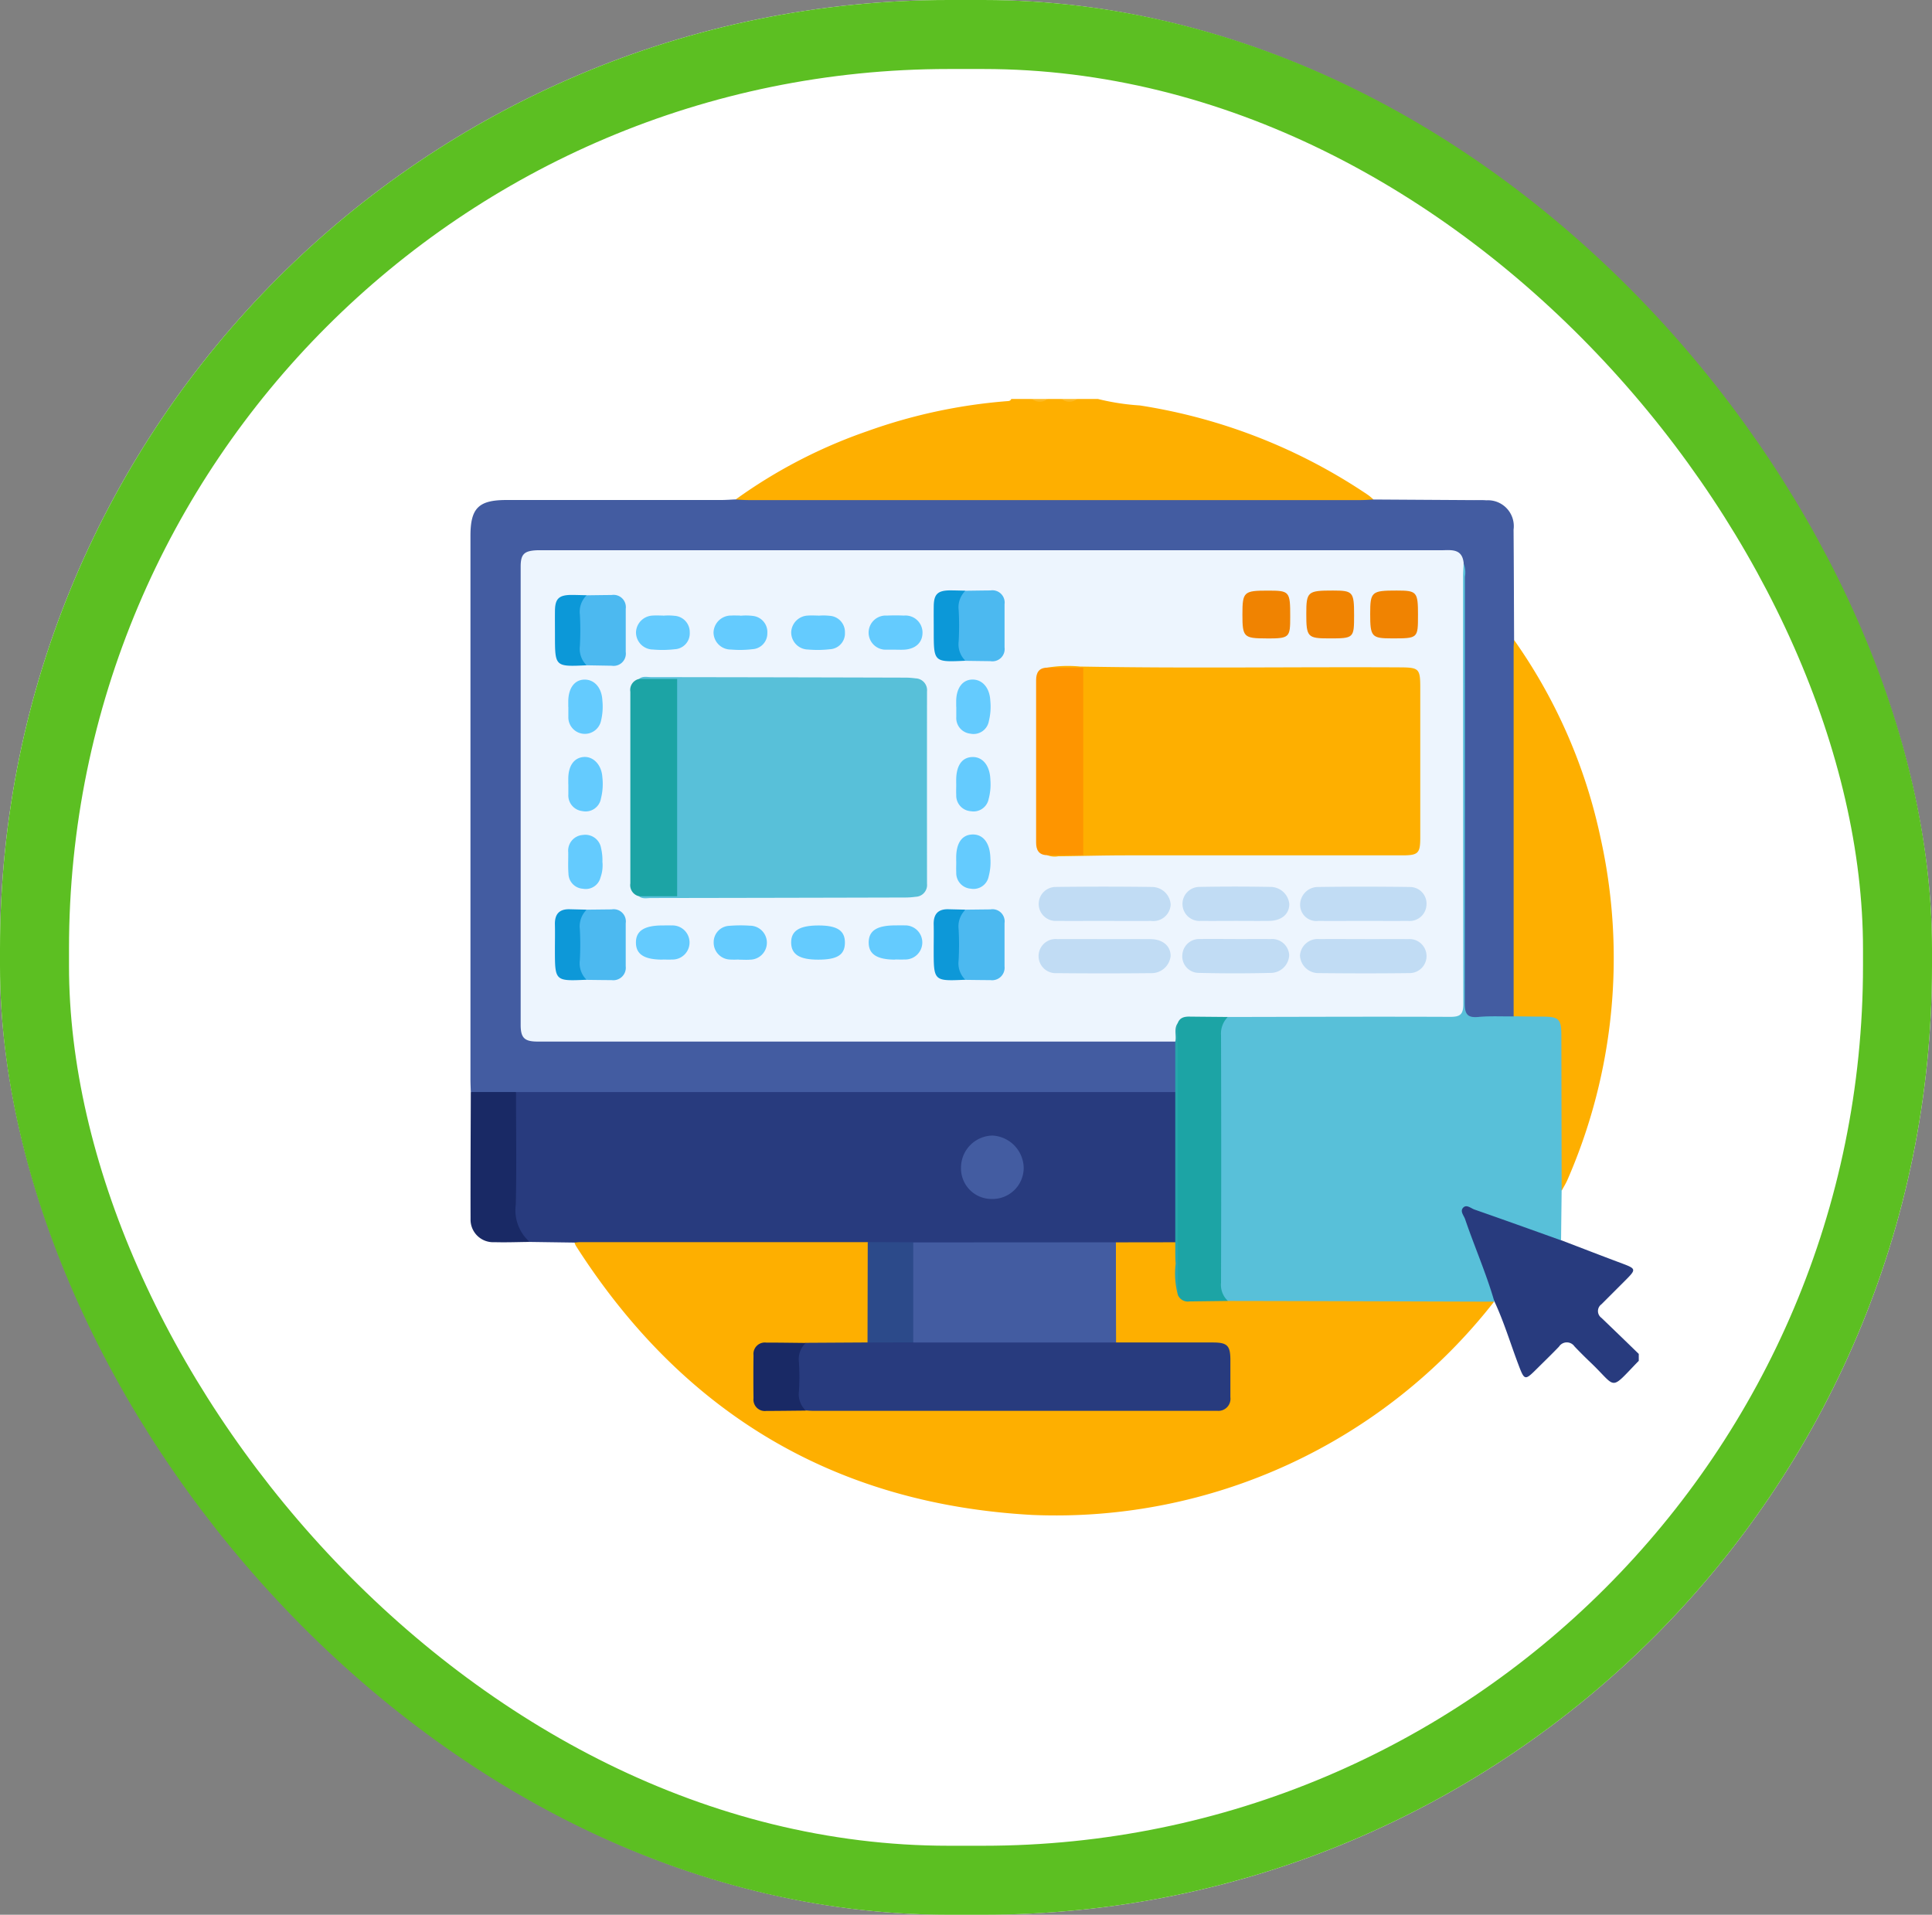 <svg id="Group_1081" data-name="Group 1081" xmlns="http://www.w3.org/2000/svg" width="112" height="111" viewBox="0 0 112 111">
  <rect x="0" y="0" width="112" height="111" fill="#808080" stroke="none"/>
  <g id="Group_1033" data-name="Group 1033" transform="translate(126.404)">
    <g id="Rectangle_25" data-name="Rectangle 25" transform="translate(-126.404)" fill="#fff" stroke="#5cbf22" stroke-width="4">
      <rect width="112" height="111" rx="55" stroke="none"/>
      <rect x="2" y="2" width="108" height="107" rx="53" fill="none"/>
    </g>
  </g>
  <g id="Group_1025" data-name="Group 1025" transform="translate(27.273 23.129)">
    <g id="Group_1017" data-name="Group 1017" transform="translate(0 0)">
      <path id="Path_415" data-name="Path 415" d="M138.057.113a13.544,13.544,0,0,0,2.429.375,32.482,32.482,0,0,1,13.243,5.2,3.635,3.635,0,0,1,.3.252,1.876,1.876,0,0,1-1.275.2q-16.684.009-33.368,0c-.529,0-1.057.007-1.586,0a1.033,1.033,0,0,1-.747-.2,29.554,29.554,0,0,1,7.622-3.956A31.158,31.158,0,0,1,132.76.241c.107-.008.223,0,.271-.128h1.191a1.355,1.355,0,0,0,.926,0h.794a1.355,1.355,0,0,0,.926,0Z" transform="translate(-101.681 -0.113)" fill="#feaf00"/>
      <path id="Path_416" data-name="Path 416" d="M439.6,354.668c1.141.436,2.279.878,3.423,1.306.966.362.969.356.218,1.106l-1.3,1.3a.486.486,0,0,0,0,.792q1.084,1.04,2.161,2.088v.4c-1.73,1.783-1.231,1.587-2.791.1q-.478-.455-.934-.933a.54.54,0,0,0-.9.012c-.411.429-.839.841-1.26,1.26-.73.727-.738.72-1.111-.269-.455-1.209-.827-2.451-1.377-3.624a6.492,6.492,0,0,1-.836-1.919c-.374-.984-.759-1.966-1.085-2.967-.2-.6.028-.863.591-.673,1.665.56,3.308,1.182,4.946,1.816a.741.741,0,0,1,.254.206" transform="translate(-376.374 -305.901)" fill="#283b7e"/>
      <path id="Path_417" data-name="Path 417" d="M260.413.113a.763.763,0,0,1-.926,0Z" transform="translate(-225.227 -0.113)" fill="#febb25"/>
      <path id="Path_418" data-name="Path 418" d="M247.443.113a.763.763,0,0,1-.926,0Z" transform="translate(-213.977 -0.113)" fill="#febb25"/>
      <path id="Path_419" data-name="Path 419" d="M16.467,44.111c.241.012.483.033.724.033q17.763,0,35.527,0c.241,0,.483-.022.724-.033l5.814.036c.242,0,.486-.01.726.01a1.5,1.5,0,0,1,1.579,1.7c.017,2.133.021,4.267.031,6.4a4.971,4.971,0,0,1,.171,1.433q-.008,9.6-.007,19.195a2.1,2.1,0,0,1-.171,1.221,5.184,5.184,0,0,1-2.594.116c-.276-.027-.372-.279-.4-.54-.026-.285-.017-.571-.017-.857q0-11.973,0-23.947a2.185,2.185,0,0,0-.128-1.036.873.873,0,0,0-.8-.588,6.625,6.625,0,0,0-.99-.038H5.951c-1.7,0-1.735.033-1.735,1.734q0,12.447,0,24.894c0,1.416.065,1.481,1.5,1.481q17.486,0,34.972,0a2.291,2.291,0,0,1,1.291.167,5.705,5.705,0,0,1,.012,2.986,1.4,1.4,0,0,1-.889.178q-18.529.006-37.058,0a2.331,2.331,0,0,1-.263-.019c-.647.026-1.295.014-1.942.008a.959.959,0,0,1-.729-.2c-.007-.242-.019-.483-.019-.725q0-15.751,0-31.5c0-1.611.468-2.079,2.087-2.08q6.215,0,12.43,0c.286,0,.572-.022.858-.034" transform="translate(-1.091 -38.283)" fill="#435ca1"/>
      <path id="Path_420" data-name="Path 420" d="M99.887,371.152a32.242,32.242,0,0,1-26.769,12.363c-11.484-.631-20.288-5.934-26.465-15.611a1.1,1.1,0,0,1-.075-.183,1.048,1.048,0,0,1,.864-.226q7.652-.01,15.3,0a1.389,1.389,0,0,1,.827.165.962.962,0,0,1,.2.681q.023,2.276,0,4.552a1.072,1.072,0,0,1-.154.631,1.2,1.2,0,0,1-.868.2c-.894.006-1.787.01-2.68,0-.7-.028-1.408,0-2.113,0a.711.711,0,0,0-.806.813c0,.638-.019,1.277.005,1.914s.193.806.852.825c.682.02,1.365.023,2.049,0q11.4-.012,22.807,0c1.489,0,1.519-.031,1.52-1.512,0-.4.014-.793-.008-1.188-.037-.651-.187-.817-.845-.831-1.41-.029-2.821,0-4.231-.015a2.316,2.316,0,0,1-1.352-.179,1.173,1.173,0,0,1-.176-.754q-.013-2.169,0-4.338a1.26,1.26,0,0,1,.162-.759.9.9,0,0,1,.675-.192,10.806,10.806,0,0,1,2.788.131c.274.257.184.6.21.914a7.2,7.2,0,0,0,.126,2.046.844.844,0,0,0,.806.35c.681,0,1.362.023,2.044-.012,4.77-.013,9.539-.006,14.308,0,.344,0,.712-.061,1,.222" transform="translate(-40.547 -318.821)" fill="#feaf00"/>
      <path id="Path_421" data-name="Path 421" d="M40.075,312.112l-16.675,0c-.109,0-.219.016-.328.024l-2.6-.037a1.467,1.467,0,0,1-.986-1.487c-.017-2.174-.01-4.349,0-6.523a.934.934,0,0,1,.2-.679l38.22,0c.231.2.2.477.2.735q.009,3.619,0,7.239c0,.258.035.535-.2.734l-3.44.005a.958.958,0,0,1-.738.212c-3.661,0-7.322.029-10.983-.013-.646.027-1.293.014-1.939.008a.947.947,0,0,1-.724-.21" transform="translate(-17.042 -263.232)" fill="#283b7e"/>
      <path id="Path_422" data-name="Path 422" d="M343.762,114.853l-8.439-.027q-3.495-.01-6.989-.016a.838.838,0,0,1-.59-.857q-.012-.263-.013-.527,0-6.852,0-13.7c0-.579-.01-1.162.6-1.495a2.861,2.861,0,0,1,1.109-.113q5.616,0,11.232,0c1.065,0,1.074-.008,1.074-1.057q0-11.912.006-23.823c0-.4-.117-.846.243-1.182a1.4,1.4,0,0,1,.076.775q.006,12.349-.01,24.7c0,.614.119.879.787.816s1.365-.026,2.048-.032a3.849,3.849,0,0,1,2.321-.086.8.8,0,0,1,.6.72,4.339,4.339,0,0,1,.05.854c0,2.242-.006,4.483,0,6.725a6.946,6.946,0,0,1-.189,1.893q-.017,1.438-.034,2.875c-1.672-.6-3.343-1.2-5.018-1.784-.211-.074-.462-.317-.658-.108s.039.449.114.667c.544,1.594,1.224,3.14,1.693,4.761l-.014.027" transform="translate(-284.421 -62.522)" fill="#58c0d9"/>
      <path id="Path_423" data-name="Path 423" d="M3.757,303.407c0,2.174.038,4.349-.013,6.522A2.448,2.448,0,0,0,4.55,312.1c-.68.006-1.36.034-2.038.014a1.309,1.309,0,0,1-1.39-1.346c-.008-2.453.007-4.907.014-7.36l2.621,0" transform="translate(-1.116 -263.233)" fill="#192965"/>
      <path id="Path_424" data-name="Path 424" d="M459.968,137.547q-.008-4.5-.017-9.006c0-.931-.146-1.074-1.056-1.081-.57,0-1.14-.012-1.711-.019q0-10.676,0-21.351c0-.153.019-.306.029-.459a31,31,0,0,1,5.008,11.458,32.139,32.139,0,0,1-1.912,19.821c-.094.221-.225.425-.339.637" transform="translate(-396.71 -91.655)" fill="#feaf00"/>
      <path id="Path_425" data-name="Path 425" d="M77.69,67.042c-.011.263-.032.526-.032.789q0,12.375.013,24.749c0,.617-.176.755-.768.753-4.294-.018-8.589,0-12.883.007a3.824,3.824,0,0,1-1.675.166c-.368.022-.753-.035-1.028.3-.266.266-.03.71-.339.96q-18.483,0-36.966,0c-.772,0-.986-.213-.987-.974q0-13.276,0-26.553c0-.728.2-.923.946-.955.132-.006.265,0,.4,0q25.988,0,51.977,0c.573,0,1.264-.145,1.345.756" transform="translate(-20.115 -57.514)" fill="#edf5fe"/>
      <path id="Path_426" data-name="Path 426" d="M309.245,274.373c.078-.35-.1-.734.138-1.063a1.088,1.088,0,0,1,.218.869q.01,7,0,14a1.117,1.117,0,0,1-.213.872,4.824,4.824,0,0,1-.124-1.8c-.033-.415-.017-.833-.023-1.25q0-4.354,0-8.708,0-1.461,0-2.923" transform="translate(-268.383 -237.125)" fill="#27a6ac"/>
      <path id="Path_427" data-name="Path 427" d="M161.87,411.663q2.808,0,5.615,0c.83,0,1.008.18,1.012,1,0,.726,0,1.452,0,2.177a.7.7,0,0,1-.767.784c-.088,0-.176,0-.264,0H144.279c-.132,0-.263-.014-.395-.021a.866.866,0,0,1-.581-.918q-.011-1.043,0-2.085a.865.865,0,0,1,.582-.918l3.578-.021c.4-.315.867-.19,1.309-.206s.9-.017,1.356.009c3.666-.041,7.333-.012,11-.014a1,1,0,0,1,.742.206" transform="translate(-124.443 -356.967)" fill="#283b7e"/>
      <path id="Path_428" data-name="Path 428" d="M204.993,375l-11.758,0a.993.993,0,0,1-.216-.736q-.013-2.165,0-4.33a1,1,0,0,1,.215-.737l11.75-.007q0,2.906.009,5.812" transform="translate(-167.566 -320.302)" fill="#435ca1"/>
      <path id="Path_429" data-name="Path 429" d="M310.328,286.564l-.006-15.743c.118-.322.379-.384.682-.38.741.009,1.482.014,2.222.021a1.372,1.372,0,0,0-.393,1.066q.021,7.168,0,14.335a1.277,1.277,0,0,0,.4,1.061l-2.225.028a.625.625,0,0,1-.681-.388" transform="translate(-269.322 -234.636)" fill="#1ca4a5"/>
      <path id="Path_430" data-name="Path 430" d="M177.362,369.169q0,2.9,0,5.8l-2.649.007q.007-2.91.013-5.82l2.634.01" transform="translate(-151.695 -320.279)" fill="#2c4a8a"/>
      <path id="Path_431" data-name="Path 431" d="M127.826,413.131a1.293,1.293,0,0,0-.4,1.112,13.255,13.255,0,0,1,0,1.7,1.3,1.3,0,0,0,.4,1.112c-.767.007-1.533.018-2.3.02a.66.66,0,0,1-.733-.732q-.016-1.248,0-2.5a.66.66,0,0,1,.734-.731c.767,0,1.533.013,2.3.02" transform="translate(-108.384 -358.41)" fill="#192965"/>
      <path id="Path_432" data-name="Path 432" d="M217.384,326.166a1.77,1.77,0,0,1-1.809-1.829,1.859,1.859,0,0,1,1.834-1.846,1.911,1.911,0,0,1,1.8,1.9,1.806,1.806,0,0,1-1.825,1.776" transform="translate(-187.137 -279.79)" fill="#435ca1"/>
      <path id="Path_433" data-name="Path 433" d="M253.213,117.082a7.254,7.254,0,0,1,1.9-.063c6.186.115,12.373.015,18.559.048,1.088.006,1.165.077,1.165,1.166q0,4.355,0,8.709c0,.906-.12,1.022-1.042,1.023q-7.993,0-15.986,0c-1.32,0-2.64.039-3.96.053a1.152,1.152,0,0,1-.646-.069c.391-.36.875-.184,1.32-.223.239-.021.482.006.736.006a1.114,1.114,0,0,1-.235-.847c0-3.025-.035-6.051.026-9.076.009-.436-.131-.515-.514-.52-.446-.006-.929.141-1.323-.212" transform="translate(-219.776 -101.508)" fill="#feaf00"/>
      <path id="Path_434" data-name="Path 434" d="M74.763,121.86c.21-.18.464-.108.7-.107q7.371.009,14.741.03a4.241,4.241,0,0,1,.591.043.684.684,0,0,1,.664.752q-.006,5.58,0,11.159a.683.683,0,0,1-.665.751,4.319,4.319,0,0,1-.591.042q-7.371.019-14.741.03c-.235,0-.488.071-.7-.1.414-.372.923-.218,1.389-.215.434,0,.582-.061.574-.57q-.087-5.507,0-11.015c.007-.493-.118-.588-.568-.582-.467.006-.975.156-1.391-.212" transform="translate(-64.992 -105.629)" fill="#58c0d9"/>
      <path id="Path_435" data-name="Path 435" d="M71.474,122.66h2.211v12.595H71.471a.658.658,0,0,1-.5-.743q0-5.557,0-11.113a.65.65,0,0,1,.505-.739" transform="translate(-61.703 -106.429)" fill="#1ca4a5"/>
      <path id="Path_436" data-name="Path 436" d="M249.072,117.7h2.088v10.872h-2.1c-.484-.013-.633-.309-.633-.738q0-4.7,0-9.406c0-.432.159-.722.642-.728" transform="translate(-215.636 -102.125)" fill="#fe9500"/>
      <path id="Path_437" data-name="Path 437" d="M253.243,215.531c-.9,0-1.8.007-2.7,0a.985.985,0,1,1-.084-1.968q2.8-.038,5.606,0a1.087,1.087,0,0,1,1.087,1.027,1.008,1.008,0,0,1-1.135.942c-.923.01-1.847,0-2.77,0" transform="translate(-216.56 -185.274)" fill="#c1dcf4"/>
      <path id="Path_438" data-name="Path 438" d="M253.289,236.511c.9,0,1.8-.006,2.7,0,.712.007,1.17.405,1.162.986a1.111,1.111,0,0,1-1.137.986q-2.737.027-5.474,0a.99.99,0,1,1,.041-1.974c.9-.006,1.8,0,2.7,0" transform="translate(-216.562 -205.198)" fill="#c1dcf4"/>
      <path id="Path_439" data-name="Path 439" d="M367.524,215.528c-.879,0-1.758.009-2.637,0a.939.939,0,0,1-1.056-.932,1.036,1.036,0,0,1,.991-1.034q2.7-.039,5.4,0a.962.962,0,0,1,.933,1.053.974.974,0,0,1-1.066.913c-.857.007-1.714,0-2.571,0" transform="translate(-315.735 -185.271)" fill="#c1dcf4"/>
      <path id="Path_440" data-name="Path 440" d="M367.558,236.512c.837,0,1.675-.006,2.512,0a.987.987,0,1,1,.045,1.971c-1.741.021-3.482.018-5.223,0a1.072,1.072,0,0,1-1.1-1.011,1.027,1.027,0,0,1,1.119-.962c.881-.008,1.763,0,2.644,0" transform="translate(-315.704 -205.2)" fill="#c1dcf4"/>
      <path id="Path_441" data-name="Path 441" d="M315.328,215.517c-.637,0-1.274.006-1.911,0a.987.987,0,1,1-.073-1.971q2.043-.038,4.086,0a1.1,1.1,0,0,1,1.117,1c-.007.586-.456.962-1.176.97-.681.008-1.362,0-2.043,0" transform="translate(-271.077 -185.26)" fill="#c1dcf4"/>
      <path id="Path_442" data-name="Path 442" d="M315.408,236.5c.681,0,1.362-.011,2.043,0a.992.992,0,0,1,1.083.924,1.076,1.076,0,0,1-1,1.035q-2.141.054-4.283,0a.959.959,0,0,1-.909-1.074.977.977,0,0,1,1.024-.888c.681-.01,1.362,0,2.043,0" transform="translate(-271.071 -205.19)" fill="#c1dcf4"/>
      <path id="Path_443" data-name="Path 443" d="M48.1,85.927c.483-.006.965-.014,1.448-.017a.712.712,0,0,1,.82.8q0,1.25,0,2.5a.711.711,0,0,1-.82.8L48.1,89.985a.889.889,0,0,1-.575-.941q-.008-1.089,0-2.177a.89.89,0,0,1,.576-.94" transform="translate(-41.366 -74.546)" fill="#4cb9f0"/>
      <path id="Path_444" data-name="Path 444" d="M213.715,83.931c.483-.006.965-.014,1.448-.018a.712.712,0,0,1,.82.8q0,1.25,0,2.5a.711.711,0,0,1-.82.8c-.483-.005-.965-.012-1.448-.019a.889.889,0,0,1-.575-.941q-.008-1.089,0-2.177a.89.89,0,0,1,.576-.94" transform="translate(-185.021 -72.814)" fill="#4cb9f0"/>
      <path id="Path_445" data-name="Path 445" d="M48.1,223.527l1.445-.016a.707.707,0,0,1,.817.8c0,.832,0,1.665,0,2.5a.725.725,0,0,1-.823.8c-.482,0-.964-.009-1.446-.014a.85.85,0,0,1-.569-.875c-.013-.748-.007-1.5,0-2.245a.911.911,0,0,1,.58-.943" transform="translate(-41.361 -193.922)" fill="#4cb9f0"/>
      <path id="Path_446" data-name="Path 446" d="M213.715,223.527l1.445-.016a.707.707,0,0,1,.817.8c0,.832,0,1.665,0,2.5a.725.725,0,0,1-.823.8c-.482,0-.964-.009-1.446-.014a.85.85,0,0,1-.569-.875c-.013-.748-.007-1.5,0-2.245a.911.911,0,0,1,.58-.943" transform="translate(-185.016 -193.922)" fill="#4cb9f0"/>
      <path id="Path_447" data-name="Path 447" d="M397.25,85.386c0,1.344,0,1.344-1.513,1.343-1.175,0-1.259-.095-1.258-1.42,0-1.285.08-1.355,1.534-1.354,1.177,0,1.238.071,1.238,1.431" transform="translate(-342.321 -72.85)" fill="#f08301"/>
      <path id="Path_448" data-name="Path 448" d="M369.315,85.391c0,1.328-.012,1.339-1.451,1.339-1.246,0-1.321-.081-1.32-1.425,0-1.284.078-1.351,1.538-1.35,1.172,0,1.233.073,1.233,1.436" transform="translate(-318.09 -72.85)" fill="#f08301"/>
      <path id="Path_449" data-name="Path 449" d="M339.983,86.73c-1.294,0-1.374-.08-1.374-1.371,0-1.334.074-1.4,1.484-1.4,1.251,0,1.288.044,1.287,1.513,0,1.227-.039,1.261-1.4,1.261" transform="translate(-293.858 -72.85)" fill="#f08301"/>
      <path id="Path_450" data-name="Path 450" d="M39.865,223.472a1.347,1.347,0,0,0-.4,1.117,16.261,16.261,0,0,1,0,1.826,1.337,1.337,0,0,0,.389,1.12c-1.832.084-1.833.083-1.833-1.746,0-.482.011-.965,0-1.447-.017-.6.241-.911.857-.894l.986.024" transform="translate(-33.125 -193.867)" fill="#0d98d8"/>
      <path id="Path_451" data-name="Path 451" d="M205.478,223.472a1.347,1.347,0,0,0-.4,1.117,16.268,16.268,0,0,1,0,1.826,1.337,1.337,0,0,0,.389,1.12c-1.832.084-1.833.083-1.833-1.746,0-.482.011-.965,0-1.447-.017-.6.241-.911.857-.894l.986.024" transform="translate(-176.78 -193.867)" fill="#0d98d8"/>
      <path id="Path_452" data-name="Path 452" d="M39.867,85.927a1.332,1.332,0,0,0-.392,1.117,16.352,16.352,0,0,1,0,1.824,1.333,1.333,0,0,0,.391,1.117c-1.835.086-1.835.086-1.835-1.733,0-.482-.006-.964,0-1.446.011-.675.229-.888.914-.9.307,0,.613.011.92.017" transform="translate(-33.132 -74.546)" fill="#0c98d8"/>
      <path id="Path_453" data-name="Path 453" d="M205.476,83.932a1.333,1.333,0,0,0-.392,1.117,16.381,16.381,0,0,1,0,1.824,1.332,1.332,0,0,0,.391,1.117c-1.836.086-1.836.086-1.836-1.733,0-.482-.007-.964,0-1.446.011-.675.23-.888.914-.9.307,0,.613.011.92.017" transform="translate(-176.782 -72.815)" fill="#0c98d8"/>
      <path id="Path_454" data-name="Path 454" d="M213.462,192.3c0-.066,0-.132,0-.2,0-.847.327-1.323.916-1.351.646-.031,1.051.492,1.067,1.388a3.18,3.18,0,0,1-.1,1.043.893.893,0,0,1-1.035.71.907.907,0,0,1-.844-.933c-.011-.219,0-.439,0-.658h-.006" transform="translate(-185.304 -165.501)" fill="#64cbfe"/>
      <path id="Path_455" data-name="Path 455" d="M213.462,158.385c0-.066,0-.132,0-.2,0-.846.329-1.323.919-1.349.614-.028,1.041.5,1.063,1.324a3.259,3.259,0,0,1-.1,1.108.893.893,0,0,1-1.037.708.907.907,0,0,1-.842-.935c-.011-.219,0-.439,0-.659h-.006" transform="translate(-185.304 -136.079)" fill="#64cbfe"/>
      <path id="Path_456" data-name="Path 456" d="M43.857,158.4c0-.11,0-.22,0-.329.009-.742.337-1.2.892-1.243s1.038.447,1.083,1.166a3.442,3.442,0,0,1-.082,1.241.9.9,0,0,1-1.083.728.913.913,0,0,1-.806-.969c0-.2,0-.4,0-.593h0" transform="translate(-38.186 -136.073)" fill="#64cbfe"/>
      <path id="Path_457" data-name="Path 457" d="M213.461,124.5c0-.11,0-.22,0-.329.009-.767.378-1.25.953-1.249s.992.491,1.025,1.228a3.432,3.432,0,0,1-.083,1.175.9.9,0,0,1-1.079.733.911.911,0,0,1-.81-.965c0-.2,0-.4,0-.593Z" transform="translate(-185.303 -106.657)" fill="#64cbfe"/>
      <path id="Path_458" data-name="Path 458" d="M43.857,124.509c0-.11,0-.22,0-.329.009-.77.372-1.251.948-1.254s1,.483,1.03,1.222a3.448,3.448,0,0,1-.082,1.175.957.957,0,0,1-1.891-.221c0-.2,0-.4,0-.593h0" transform="translate(-38.187 -106.658)" fill="#64cbfe"/>
      <path id="Path_459" data-name="Path 459" d="M45.834,192.476a2.082,2.082,0,0,1-.116.873A.881.881,0,0,1,44.7,194a.891.891,0,0,1-.838-.866c-.033-.415-.008-.834-.014-1.251a.911.911,0,0,1,.848-1,.925.925,0,0,1,1.058.776,3.037,3.037,0,0,1,.075.816" transform="translate(-38.18 -165.608)" fill="#64cbfe"/>
      <path id="Path_460" data-name="Path 460" d="M176.754,232.507c-1.062,0-1.548-.314-1.543-1s.487-.985,1.555-.985c.175,0,.351-.008.526,0a.989.989,0,1,1-.012,1.976c-.175.011-.351,0-.526,0" transform="translate(-152.125 -200.005)" fill="#64cbfe"/>
      <path id="Path_461" data-name="Path 461" d="M108.87,232.444a5.117,5.117,0,0,1-.526,0,.981.981,0,0,1-.925-1,.946.946,0,0,1,.907-.954,7.885,7.885,0,0,1,1.183-.008.985.985,0,1,1,.018,1.97c-.218.017-.438,0-.657,0Z" transform="translate(-93.319 -199.948)" fill="#64cbfe"/>
      <path id="Path_462" data-name="Path 462" d="M75.008,232.508c-1.069,0-1.551-.3-1.557-.982s.479-1,1.541-1c.175,0,.351-.008.526,0a.989.989,0,1,1,.016,1.976c-.175.012-.351,0-.526,0" transform="translate(-63.858 -200.006)" fill="#64cbfe"/>
      <path id="Path_463" data-name="Path 463" d="M142.869,232.526c-1.076,0-1.552-.3-1.565-.973-.014-.7.475-1.009,1.595-1.009,1.076,0,1.53.3,1.522,1.006s-.449.976-1.551.976" transform="translate(-122.713 -200.023)" fill="#64cbfe"/>
      <path id="Path_464" data-name="Path 464" d="M176.754,96.813c-.153,0-.307.006-.46,0a.99.99,0,1,1,0-1.975c.328-.014.658-.015.986,0a.988.988,0,0,1,1.078.988c0,.578-.405.954-1.076.989-.175.009-.351,0-.526,0" transform="translate(-152.152 -82.281)" fill="#64cbfe"/>
      <path id="Path_465" data-name="Path 465" d="M142.9,94.877a3.374,3.374,0,0,1,.656.007.943.943,0,0,1,.882.971.919.919,0,0,1-.881.968,6.2,6.2,0,0,1-1.247.016.993.993,0,0,1-.987-1.014,1.006,1.006,0,0,1,.984-.955c.2-.015.394,0,.592,0v.009" transform="translate(-122.729 -82.314)" fill="#64cbfe"/>
      <path id="Path_466" data-name="Path 466" d="M108.931,94.886a3.245,3.245,0,0,1,.721.009.94.94,0,0,1,.841,1.006.914.914,0,0,1-.857.923,6.109,6.109,0,0,1-1.247.021,1,1,0,0,1-1.015-.991,1.014,1.014,0,0,1,1.03-.98c.175-.01.351,0,.526,0v.014" transform="translate(-93.283 -82.319)" fill="#64cbfe"/>
      <path id="Path_467" data-name="Path 467" d="M75.056,94.877a3.374,3.374,0,0,1,.656.007.943.943,0,0,1,.882.971.919.919,0,0,1-.881.968,6.2,6.2,0,0,1-1.247.016.993.993,0,0,1-.987-1.014,1.006,1.006,0,0,1,.984-.955c.2-.015.394,0,.592,0v.009" transform="translate(-63.882 -82.314)" fill="#64cbfe"/>
    </g>
  </g>
</svg>
